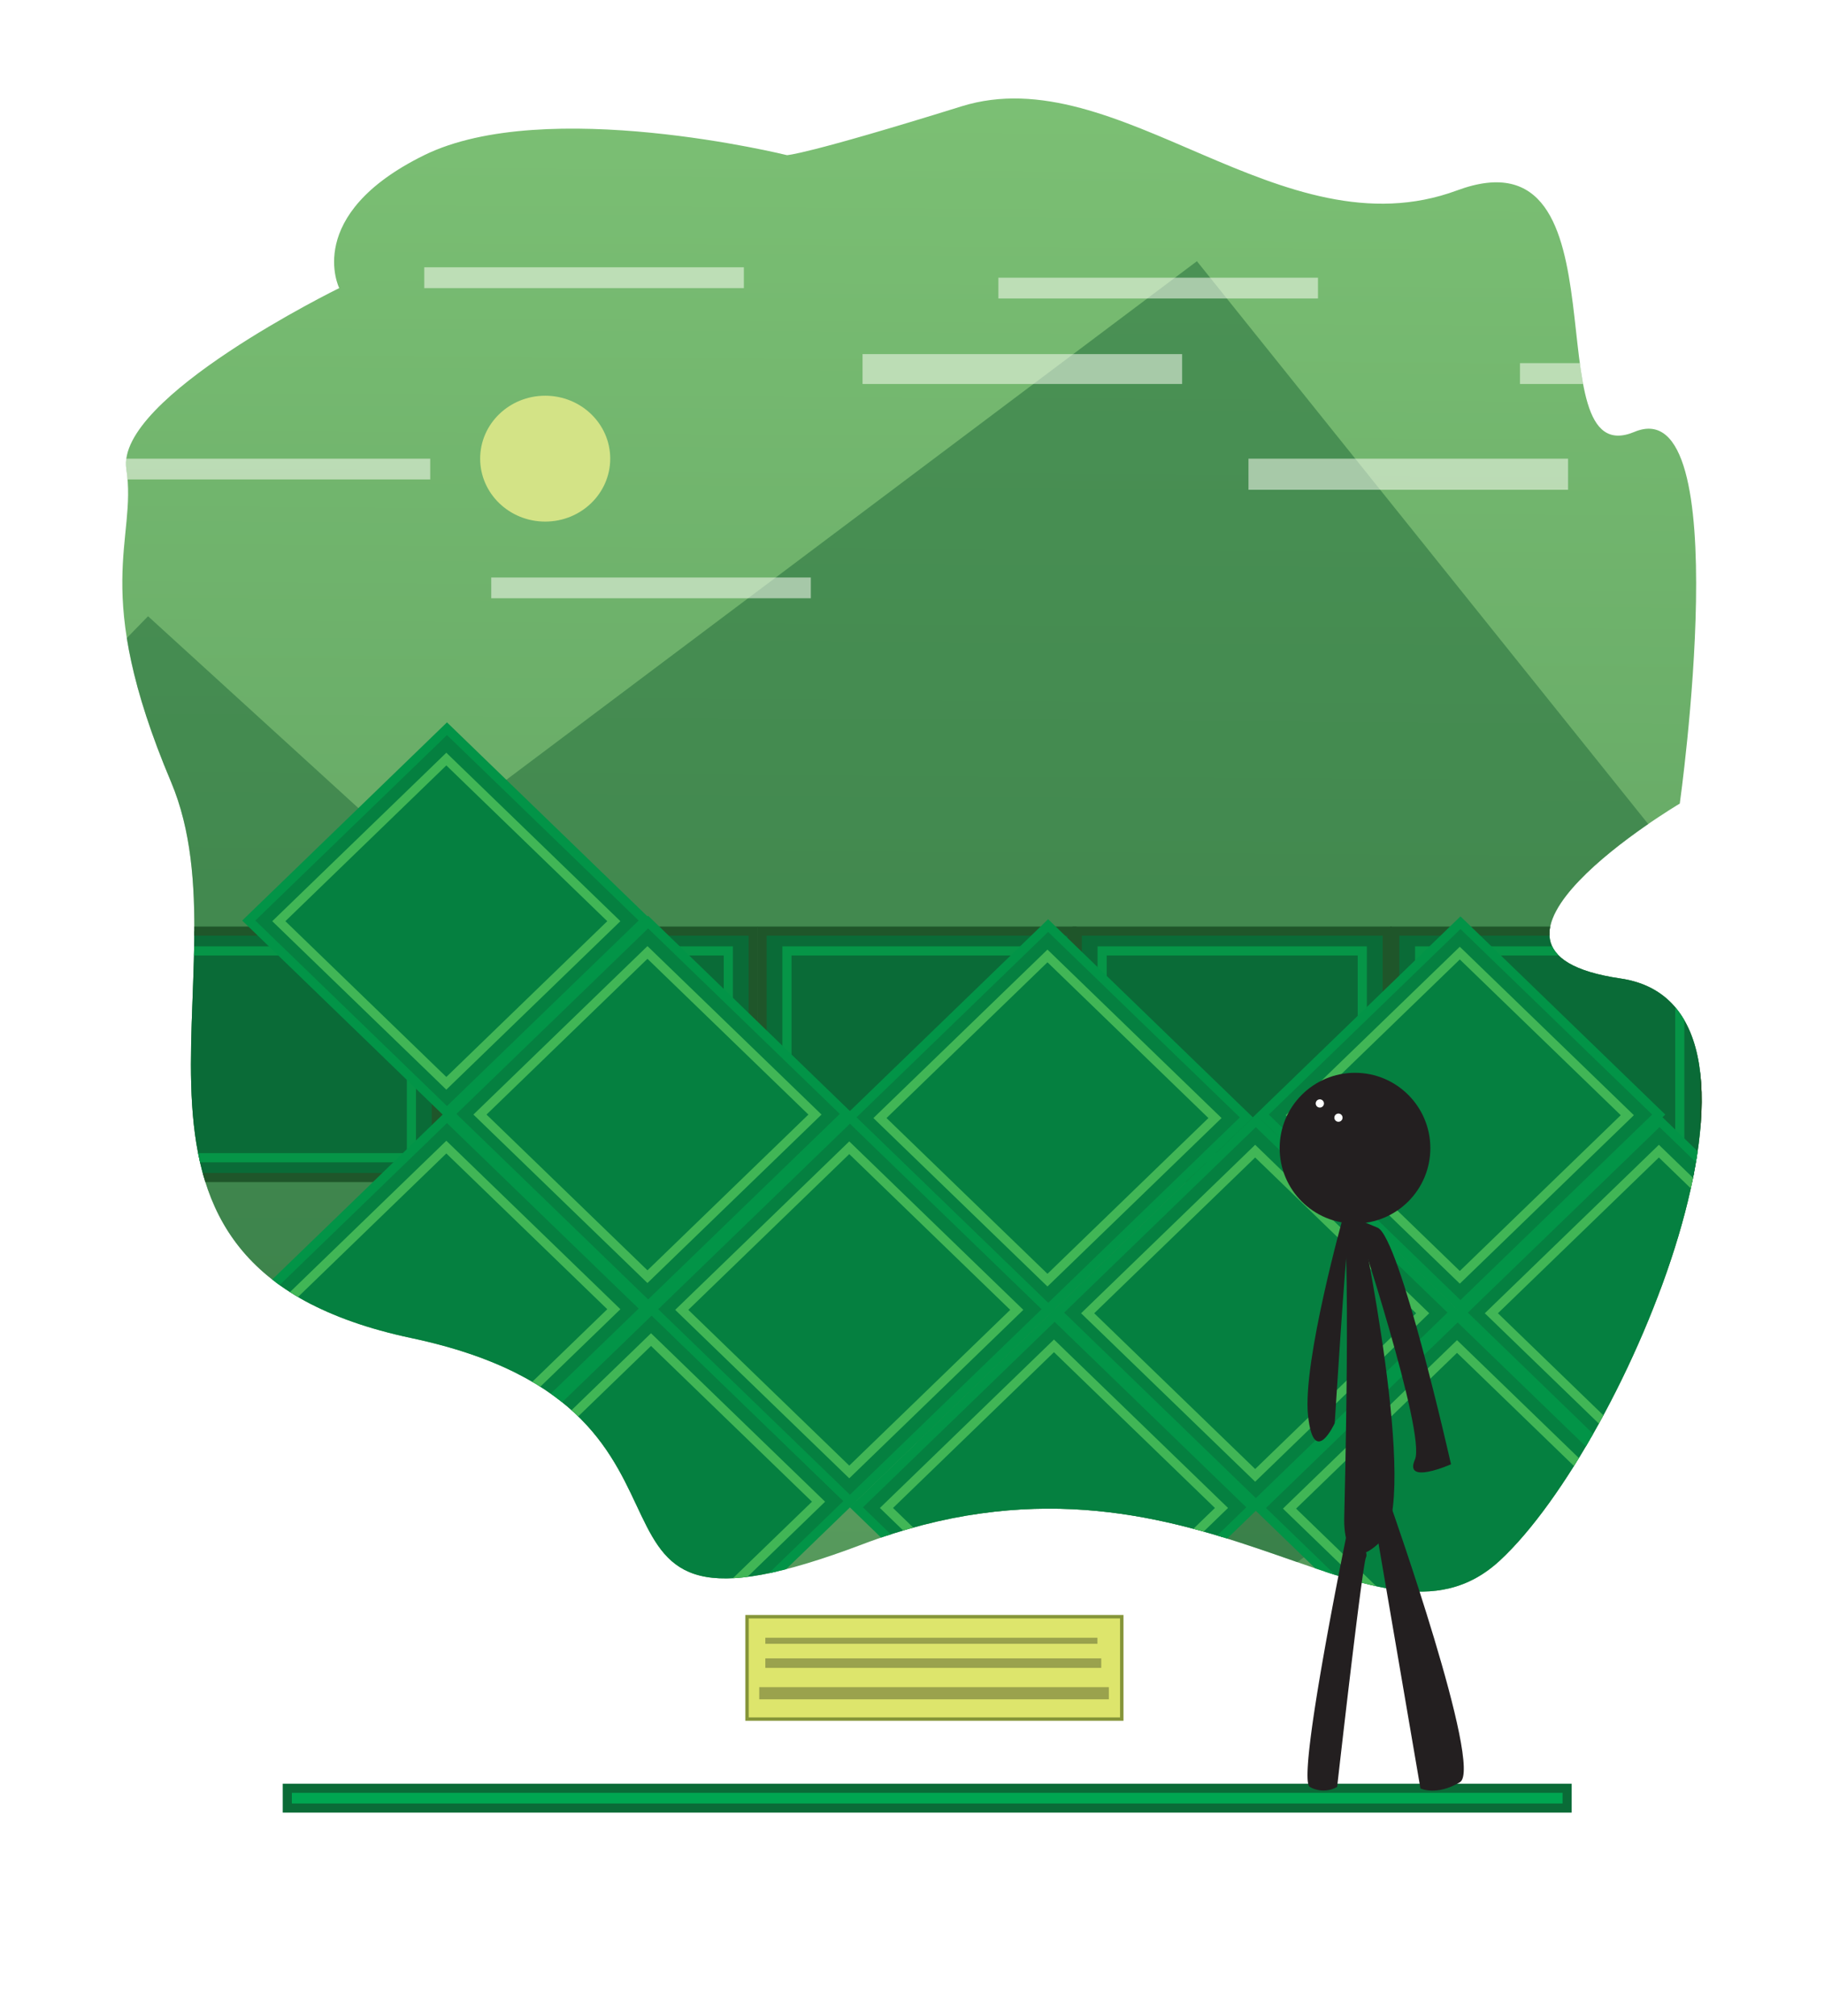 <svg id="d614c54b-b12c-4d8b-8895-55cfbe37c90f" data-name="Layer 1" xmlns="http://www.w3.org/2000/svg" xmlns:xlink="http://www.w3.org/1999/xlink" viewBox="0 0 400 442"><defs><style>.\33 a972441-05bd-49f5-8fd5-ee20fb3614da,.ccaa8a78-3f1c-4782-b2ed-dd4a2e07472d,.fb1b27af-78f6-4c56-bf66-75502b762b16{fill:none;}.\34 c1bef8c-1b48-496a-9cca-08a7c7cfe459{clip-path:url(#784c6e93-c5b1-4e99-b662-ad41f5838bd4);}.d632025a-504b-4bbe-9031-70c33f25006e{stroke:#fff;fill:url(#85c1ff12-3b85-477b-9e69-96a05be48c0e);}.\33 a972441-05bd-49f5-8fd5-ee20fb3614da,.\35 c474ecb-5b12-4a21-a354-741aa786e5f9,.d632025a-504b-4bbe-9031-70c33f25006e,.d7b8a2f2-9852-46cd-acd0-a8938f476873,.edf5dc8a-383f-414a-94b7-dfe595d8fa2b,.f0695c2f-d17e-4836-9ac5-d7225c6e9e8e,.fb1b27af-78f6-4c56-bf66-75502b762b16{stroke-miterlimit:10;}.\33 a972441-05bd-49f5-8fd5-ee20fb3614da,.d632025a-504b-4bbe-9031-70c33f25006e,.d7b8a2f2-9852-46cd-acd0-a8938f476873,.edf5dc8a-383f-414a-94b7-dfe595d8fa2b,.f0695c2f-d17e-4836-9ac5-d7225c6e9e8e,.fb1b27af-78f6-4c56-bf66-75502b762b16{stroke-width:2px;}.dfb22eb8-671d-4ab9-bd96-f29a7a862225{fill:#236d3b;}.\34 50f4a47-8eb0-4d8d-9cd0-165bc44947aa,.dfb22eb8-671d-4ab9-bd96-f29a7a862225{opacity:0.53;}.edf5dc8a-383f-414a-94b7-dfe595d8fa2b{fill:#0a6b37;stroke:#1f562a;}.\33 a972441-05bd-49f5-8fd5-ee20fb3614da{stroke:#069547;}.f0695c2f-d17e-4836-9ac5-d7225c6e9e8e{fill:#058040;stroke:#029447;}.fb1b27af-78f6-4c56-bf66-75502b762b16{stroke:#41b656;}.\39 fcf74bd-5eb9-4bd3-b640-8250b3471e80{fill:#d3e386;}.\34 50f4a47-8eb0-4d8d-9cd0-165bc44947aa{fill:#fbfcf3;}.d7b8a2f2-9852-46cd-acd0-a8938f476873{fill:#00a651;stroke:#0a6b37;}.eed5a33d-e46f-489a-bd57-764efe98cb63{fill:#231f20;}.b8f7bf23-db79-4aad-a2fb-a99df4e3612f{fill:#fff;}.\35 c474ecb-5b12-4a21-a354-741aa786e5f9{fill:#dde56c;stroke:#859539;stroke-width:0.75px;}.\36 4a7e9b7-addf-4acf-bfff-de6b3c19180b{fill:#9aa24d;}</style><clipPath id="784c6e93-c5b1-4e99-b662-ad41f5838bd4"><path class="ccaa8a78-3f1c-4782-b2ed-dd4a2e07472d" d="M172.575,34.01s-52.894-13.084-79.535,0S74.391,63.152,74.391,63.152,25.288,87.177,27.707,102.819s-8.033,26.348,9.796,68.574S14.445,277.255,90.22,293.313s25.84,72.888,98.933,45.2,112.061,29.177,139.763,3.568,67.9-121.546,26.436-127.59,13.019-38.34,13.019-38.34,12.803-90.994-9.945-81.478-.344-67.204-38.904-52.931S245.304,12.6,210.876,23.305,172.575,34.01,172.575,34.01Z"/></clipPath><linearGradient id="85c1ff12-3b85-477b-9e69-96a05be48c0e" x1="198.719" y1="348.374" x2="201.098" y2="-33.115" gradientUnits="userSpaceOnUse"><stop offset="0" stop-color="#55985b"/><stop offset="1" stop-color="#82c678"/></linearGradient></defs><title>window</title><g class="4c1bef8c-1b48-496a-9cca-08a7c7cfe459"><rect class="d632025a-504b-4bbe-9031-70c33f25006e" x="24.26" y="-34.835" width="351.253" height="391.982"/><polygon class="dfb22eb8-671d-4ab9-bd96-f29a7a862225" points="245.494 371.722 94.435 183.401 262.483 57.259 413.542 245.58 245.494 371.722"/><polygon class="dfb22eb8-671d-4ab9-bd96-f29a7a862225" points="53.125 301.781 -43.825 213.382 32.466 135.083 129.416 223.482 53.125 301.781"/><rect class="edf5dc8a-383f-414a-94b7-dfe595d8fa2b" x="97.206" y="204.103" width="67.978" height="54.022"/><rect class="3a972441-05bd-49f5-8fd5-ee20fb3614da" x="102.671" y="208.446" width="57.048" height="45.336"/><rect class="edf5dc8a-383f-414a-94b7-dfe595d8fa2b" x="27.707" y="204.103" width="67.978" height="54.022"/><rect class="3a972441-05bd-49f5-8fd5-ee20fb3614da" x="33.172" y="208.446" width="57.048" height="45.336"/><rect class="edf5dc8a-383f-414a-94b7-dfe595d8fa2b" x="305.858" y="204.103" width="67.978" height="54.022"/><rect class="3a972441-05bd-49f5-8fd5-ee20fb3614da" x="311.323" y="208.446" width="57.048" height="45.336"/><rect class="edf5dc8a-383f-414a-94b7-dfe595d8fa2b" x="167.11" y="204.103" width="67.978" height="54.022"/><rect class="3a972441-05bd-49f5-8fd5-ee20fb3614da" x="172.575" y="208.446" width="57.048" height="45.336"/><rect class="edf5dc8a-383f-414a-94b7-dfe595d8fa2b" x="236.232" y="204.103" width="67.978" height="54.022"/><rect class="3a972441-05bd-49f5-8fd5-ee20fb3614da" x="241.697" y="208.446" width="57.048" height="45.336"/><polygon class="f0695c2f-d17e-4836-9ac5-d7225c6e9e8e" points="363.14 330.556 319.667 372.61 276.194 330.556 319.667 288.502 363.14 330.556"/><polygon class="fb1b27af-78f6-4c56-bf66-75502b762b16" points="356.256 330.696 319.522 366.232 282.788 330.696 319.522 295.161 356.256 330.696"/><polygon class="f0695c2f-d17e-4836-9ac5-d7225c6e9e8e" points="273.325 244.942 229.852 286.996 186.379 244.942 229.852 202.889 273.325 244.942"/><polygon class="fb1b27af-78f6-4c56-bf66-75502b762b16" points="266.441 245.083 229.707 280.618 192.973 245.083 229.707 209.547 266.441 245.083"/><polygon class="f0695c2f-d17e-4836-9ac5-d7225c6e9e8e" points="186.386 329.044 142.913 371.097 99.441 329.044 142.913 286.99 186.386 329.044"/><polygon class="fb1b27af-78f6-4c56-bf66-75502b762b16" points="179.503 329.184 142.769 364.719 106.034 329.184 142.769 293.648 179.503 329.184"/><polygon class="f0695c2f-d17e-4836-9ac5-d7225c6e9e8e" points="141.495 201.79 98.022 243.844 54.55 201.79 98.022 159.737 141.495 201.79"/><polygon class="fb1b27af-78f6-4c56-bf66-75502b762b16" points="134.612 201.931 97.878 237.466 61.143 201.931 97.878 166.395 134.612 201.931"/><polygon class="f0695c2f-d17e-4836-9ac5-d7225c6e9e8e" points="407.407 287.733 363.935 329.787 320.462 287.733 363.935 245.679 407.407 287.733"/><polygon class="fb1b27af-78f6-4c56-bf66-75502b762b16" points="400.524 287.873 363.79 323.409 327.055 287.873 363.79 252.338 400.524 287.873"/><polygon class="f0695c2f-d17e-4836-9ac5-d7225c6e9e8e" points="363.75 244.32 320.277 286.374 276.805 244.32 320.277 202.266 363.75 244.32"/><polygon class="fb1b27af-78f6-4c56-bf66-75502b762b16" points="356.867 244.46 320.133 279.996 283.398 244.46 320.133 208.925 356.867 244.46"/><polygon class="f0695c2f-d17e-4836-9ac5-d7225c6e9e8e" points="185.604 244.18 142.132 286.234 98.659 244.18 142.132 202.126 185.604 244.18"/><polygon class="fb1b27af-78f6-4c56-bf66-75502b762b16" points="178.721 244.32 141.987 279.855 105.253 244.32 141.987 208.785 178.721 244.32"/><polygon class="f0695c2f-d17e-4836-9ac5-d7225c6e9e8e" points="141.495 286.85 98.022 328.903 54.55 286.85 98.022 244.796 141.495 286.85"/><polygon class="fb1b27af-78f6-4c56-bf66-75502b762b16" points="134.612 286.99 97.878 322.525 61.143 286.99 97.878 251.454 134.612 286.99"/><polygon class="f0695c2f-d17e-4836-9ac5-d7225c6e9e8e" points="229.859 286.99 186.386 329.044 142.913 286.99 186.386 244.936 229.859 286.99"/><polygon class="fb1b27af-78f6-4c56-bf66-75502b762b16" points="222.975 287.13 186.241 322.665 149.507 287.13 186.241 251.594 222.975 287.13"/><polygon class="f0695c2f-d17e-4836-9ac5-d7225c6e9e8e" points="274.75 330.416 231.277 372.47 187.804 330.416 231.277 288.362 274.75 330.416"/><polygon class="fb1b27af-78f6-4c56-bf66-75502b762b16" points="267.866 330.556 231.132 366.091 194.398 330.556 231.132 295.02 267.866 330.556"/><polygon class="f0695c2f-d17e-4836-9ac5-d7225c6e9e8e" points="318.872 287.733 275.4 329.787 231.927 287.733 275.4 245.679 318.872 287.733"/><polygon class="fb1b27af-78f6-4c56-bf66-75502b762b16" points="311.989 287.873 275.255 323.409 238.52 287.873 275.255 252.338 311.989 287.873"/><ellipse class="9fcf74bd-5eb9-4bd3-b640-8250b3471e80" cx="119.559" cy="100.54" rx="14.262" ry="13.796"/><rect class="450f4a47-8eb0-4d8d-9cd0-165bc44947aa" x="93.04" y="58.593" width="70.087" height="4.56"/><rect class="450f4a47-8eb0-4d8d-9cd0-165bc44947aa" x="189.153" y="77.624" width="70.087" height="6.542"/><rect class="450f4a47-8eb0-4d8d-9cd0-165bc44947aa" x="333.328" y="79.606" width="70.087" height="4.56"/><rect class="450f4a47-8eb0-4d8d-9cd0-165bc44947aa" x="218.945" y="60.872" width="70.087" height="4.56"/><rect class="450f4a47-8eb0-4d8d-9cd0-165bc44947aa" x="107.725" y="126.59" width="70.087" height="4.56"/><rect class="450f4a47-8eb0-4d8d-9cd0-165bc44947aa" x="273.79" y="100.54" width="70.087" height="6.821"/><rect class="450f4a47-8eb0-4d8d-9cd0-165bc44947aa" x="24.26" y="100.54" width="70.087" height="4.56"/></g><rect class="d7b8a2f2-9852-46cd-acd0-a8938f476873" x="63" y="392" width="280.667" height="4.333"/><circle class="eed5a33d-e46f-489a-bd57-764efe98cb63" cx="297.149" cy="251.686" r="16.522"/><path class="eed5a33d-e46f-489a-bd57-764efe98cb63" d="M298.145,266.064s13.407,63.111,4.756,71.712-8.116-4.927-8.116-4.927,1.732-67.037-.715-68.176S298.145,266.064,298.145,266.064Z"/><path class="eed5a33d-e46f-489a-bd57-764efe98cb63" d="M294.721,266.096s-9.126,32.416-7.872,44.171,5.856,1.697,5.856,1.697,2.353-37.58,2.998-40.955S294.721,266.096,294.721,266.096Z"/><path class="eed5a33d-e46f-489a-bd57-764efe98cb63" d="M297.149,267.07s15.653,47.238,13.14,52.89,7.915,1.019,7.915,1.019-11.201-49.852-16.128-51.88Z"/><path class="eed5a33d-e46f-489a-bd57-764efe98cb63" d="M305.015,330.112s20.318,57.47,15.152,60.555-8.667,1.371-8.667,1.371l-9.333-54.5,2-7.426Z"/><path class="eed5a33d-e46f-489a-bd57-764efe98cb63" d="M295.695,334.537s-11.463,55.327-8.463,57.161a6.074,6.074,0,0,0,6,0s5.5-48.667,6.333-50.333S295.695,334.537,295.695,334.537Z"/><circle class="b8f7bf23-db79-4aad-a2fb-a99df4e3612f" cx="293.52" cy="245" r="0.9"/><circle class="b8f7bf23-db79-4aad-a2fb-a99df4e3612f" cx="289.437" cy="241.887" r="0.905"/><rect class="5c474ecb-5b12-4a21-a354-741aa786e5f9" x="163.825" y="354.393" width="82.175" height="22.441"/><rect class="64a7e9b7-addf-4acf-bfff-de6b3c19180b" x="167.833" y="359" width="72.833" height="1.333"/><rect class="64a7e9b7-addf-4acf-bfff-de6b3c19180b" x="167.833" y="363.525" width="73.667" height="2.088"/><rect class="64a7e9b7-addf-4acf-bfff-de6b3c19180b" x="166.5" y="369.833" width="76.667" height="2.667"/></svg>